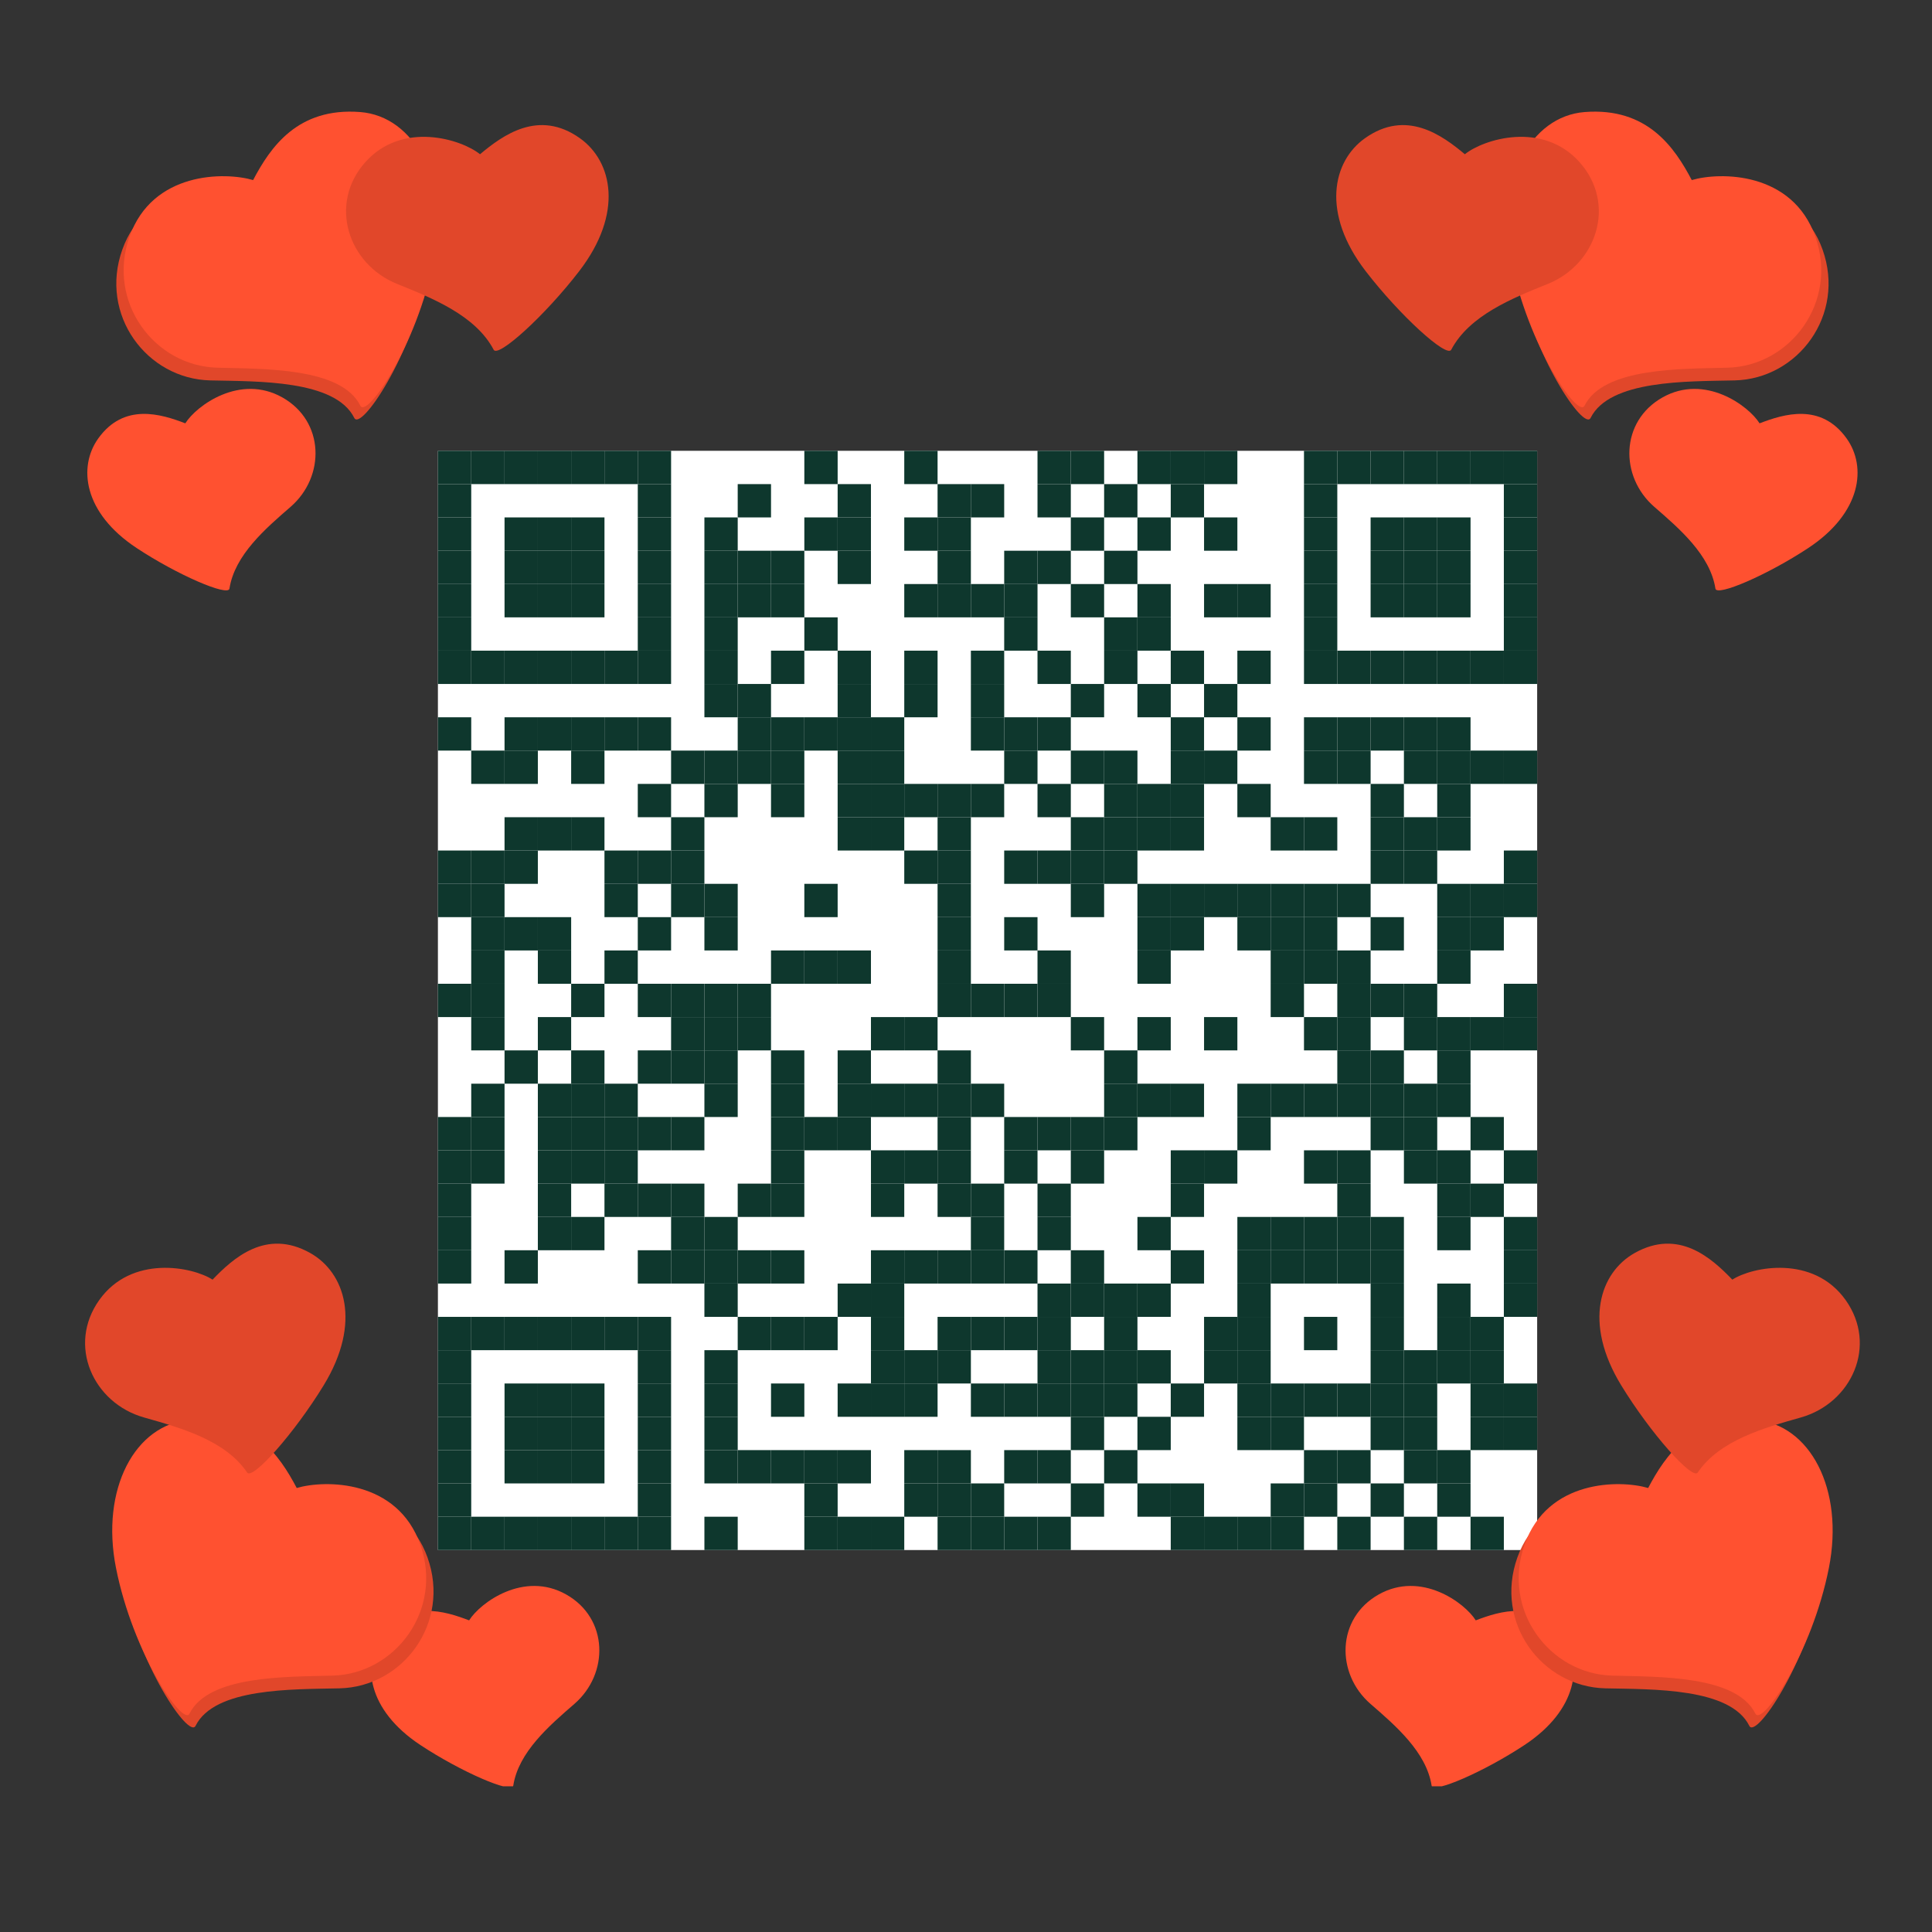 <svg fill="none" xmlns="http://www.w3.org/2000/svg" width="300" height="300" viewBox="0 0 300 300">
  <rect x="0" y="0" width="300" height="300" fill="#333333" stroke="none"/>
  <g transform="translate(13, 10)">
    <svg>
      <g transform="translate(55, 60)scale(0.6)">
        <rect x="0" y="0" width="284.483" height="284.483" fill="#ffffff"/>
        <rect x="0.0" y="0.0" width="8.621" height="8.621" fill="#0e372d"/>
        <rect x="8.621" y="0.0" width="8.621" height="8.621" fill="#0e372d"/>
        <rect x="17.241" y="0.0" width="8.621" height="8.621" fill="#0e372d"/>
        <rect x="25.862" y="0.0" width="8.621" height="8.621" fill="#0e372d"/>
        <rect x="34.483" y="0.0" width="8.621" height="8.621" fill="#0e372d"/>
        <rect x="43.103" y="0.0" width="8.621" height="8.621" fill="#0e372d"/>
        <rect x="51.724" y="0.0" width="8.621" height="8.621" fill="#0e372d"/>
        <rect x="94.828" y="0.0" width="8.621" height="8.621" fill="#0e372d"/>
        <rect x="120.69" y="0.0" width="8.621" height="8.621" fill="#0e372d"/>
        <rect x="155.172" y="0.0" width="8.621" height="8.621" fill="#0e372d"/>
        <rect x="163.793" y="0.0" width="8.621" height="8.621" fill="#0e372d"/>
        <rect x="181.034" y="0.0" width="8.621" height="8.621" fill="#0e372d"/>
        <rect x="189.655" y="0.0" width="8.621" height="8.621" fill="#0e372d"/>
        <rect x="198.276" y="0.0" width="8.621" height="8.621" fill="#0e372d"/>
        <rect x="224.138" y="0.0" width="8.621" height="8.621" fill="#0e372d"/>
        <rect x="232.759" y="0.0" width="8.621" height="8.621" fill="#0e372d"/>
        <rect x="241.379" y="0.0" width="8.621" height="8.621" fill="#0e372d"/>
        <rect x="250" y="0.0" width="8.621" height="8.621" fill="#0e372d"/>
        <rect x="258.621" y="0.0" width="8.621" height="8.621" fill="#0e372d"/>
        <rect x="267.241" y="0.0" width="8.621" height="8.621" fill="#0e372d"/>
        <rect x="275.862" y="0.0" width="8.621" height="8.621" fill="#0e372d"/>
        <rect x="0.0" y="8.621" width="8.621" height="8.621" fill="#0e372d"/>
        <rect x="51.724" y="8.621" width="8.621" height="8.621" fill="#0e372d"/>
        <rect x="77.586" y="8.621" width="8.621" height="8.621" fill="#0e372d"/>
        <rect x="103.448" y="8.621" width="8.621" height="8.621" fill="#0e372d"/>
        <rect x="129.31" y="8.621" width="8.621" height="8.621" fill="#0e372d"/>
        <rect x="137.931" y="8.621" width="8.621" height="8.621" fill="#0e372d"/>
        <rect x="155.172" y="8.621" width="8.621" height="8.621" fill="#0e372d"/>
        <rect x="172.414" y="8.621" width="8.621" height="8.621" fill="#0e372d"/>
        <rect x="189.655" y="8.621" width="8.621" height="8.621" fill="#0e372d"/>
        <rect x="224.138" y="8.621" width="8.621" height="8.621" fill="#0e372d"/>
        <rect x="275.862" y="8.621" width="8.621" height="8.621" fill="#0e372d"/>
        <rect x="0.0" y="17.241" width="8.621" height="8.621" fill="#0e372d"/>
        <rect x="17.241" y="17.241" width="8.621" height="8.621" fill="#0e372d"/>
        <rect x="25.862" y="17.241" width="8.621" height="8.621" fill="#0e372d"/>
        <rect x="34.483" y="17.241" width="8.621" height="8.621" fill="#0e372d"/>
        <rect x="51.724" y="17.241" width="8.621" height="8.621" fill="#0e372d"/>
        <rect x="68.966" y="17.241" width="8.621" height="8.621" fill="#0e372d"/>
        <rect x="94.828" y="17.241" width="8.621" height="8.621" fill="#0e372d"/>
        <rect x="103.448" y="17.241" width="8.621" height="8.621" fill="#0e372d"/>
        <rect x="120.69" y="17.241" width="8.621" height="8.621" fill="#0e372d"/>
        <rect x="129.31" y="17.241" width="8.621" height="8.621" fill="#0e372d"/>
        <rect x="163.793" y="17.241" width="8.621" height="8.621" fill="#0e372d"/>
        <rect x="181.034" y="17.241" width="8.621" height="8.621" fill="#0e372d"/>
        <rect x="198.276" y="17.241" width="8.621" height="8.621" fill="#0e372d"/>
        <rect x="224.138" y="17.241" width="8.621" height="8.621" fill="#0e372d"/>
        <rect x="241.379" y="17.241" width="8.621" height="8.621" fill="#0e372d"/>
        <rect x="250" y="17.241" width="8.621" height="8.621" fill="#0e372d"/>
        <rect x="258.621" y="17.241" width="8.621" height="8.621" fill="#0e372d"/>
        <rect x="275.862" y="17.241" width="8.621" height="8.621" fill="#0e372d"/>
        <rect x="0.0" y="25.862" width="8.621" height="8.621" fill="#0e372d"/>
        <rect x="17.241" y="25.862" width="8.621" height="8.621" fill="#0e372d"/>
        <rect x="25.862" y="25.862" width="8.621" height="8.621" fill="#0e372d"/>
        <rect x="34.483" y="25.862" width="8.621" height="8.621" fill="#0e372d"/>
        <rect x="51.724" y="25.862" width="8.621" height="8.621" fill="#0e372d"/>
        <rect x="68.966" y="25.862" width="8.621" height="8.621" fill="#0e372d"/>
        <rect x="77.586" y="25.862" width="8.621" height="8.621" fill="#0e372d"/>
        <rect x="86.207" y="25.862" width="8.621" height="8.621" fill="#0e372d"/>
        <rect x="103.448" y="25.862" width="8.621" height="8.621" fill="#0e372d"/>
        <rect x="129.31" y="25.862" width="8.621" height="8.621" fill="#0e372d"/>
        <rect x="146.552" y="25.862" width="8.621" height="8.621" fill="#0e372d"/>
        <rect x="155.172" y="25.862" width="8.621" height="8.621" fill="#0e372d"/>
        <rect x="172.414" y="25.862" width="8.621" height="8.621" fill="#0e372d"/>
        <rect x="224.138" y="25.862" width="8.621" height="8.621" fill="#0e372d"/>
        <rect x="241.379" y="25.862" width="8.621" height="8.621" fill="#0e372d"/>
        <rect x="250" y="25.862" width="8.621" height="8.621" fill="#0e372d"/>
        <rect x="258.621" y="25.862" width="8.621" height="8.621" fill="#0e372d"/>
        <rect x="275.862" y="25.862" width="8.621" height="8.621" fill="#0e372d"/>
        <rect x="0.0" y="34.483" width="8.621" height="8.621" fill="#0e372d"/>
        <rect x="17.241" y="34.483" width="8.621" height="8.621" fill="#0e372d"/>
        <rect x="25.862" y="34.483" width="8.621" height="8.621" fill="#0e372d"/>
        <rect x="34.483" y="34.483" width="8.621" height="8.621" fill="#0e372d"/>
        <rect x="51.724" y="34.483" width="8.621" height="8.621" fill="#0e372d"/>
        <rect x="68.966" y="34.483" width="8.621" height="8.621" fill="#0e372d"/>
        <rect x="77.586" y="34.483" width="8.621" height="8.621" fill="#0e372d"/>
        <rect x="86.207" y="34.483" width="8.621" height="8.621" fill="#0e372d"/>
        <rect x="120.69" y="34.483" width="8.621" height="8.621" fill="#0e372d"/>
        <rect x="129.31" y="34.483" width="8.621" height="8.621" fill="#0e372d"/>
        <rect x="137.931" y="34.483" width="8.621" height="8.621" fill="#0e372d"/>
        <rect x="146.552" y="34.483" width="8.621" height="8.621" fill="#0e372d"/>
        <rect x="163.793" y="34.483" width="8.621" height="8.621" fill="#0e372d"/>
        <rect x="181.034" y="34.483" width="8.621" height="8.621" fill="#0e372d"/>
        <rect x="198.276" y="34.483" width="8.621" height="8.621" fill="#0e372d"/>
        <rect x="206.897" y="34.483" width="8.621" height="8.621" fill="#0e372d"/>
        <rect x="224.138" y="34.483" width="8.621" height="8.621" fill="#0e372d"/>
        <rect x="241.379" y="34.483" width="8.621" height="8.621" fill="#0e372d"/>
        <rect x="250" y="34.483" width="8.621" height="8.621" fill="#0e372d"/>
        <rect x="258.621" y="34.483" width="8.621" height="8.621" fill="#0e372d"/>
        <rect x="275.862" y="34.483" width="8.621" height="8.621" fill="#0e372d"/>
        <rect x="0.0" y="43.103" width="8.621" height="8.621" fill="#0e372d"/>
        <rect x="51.724" y="43.103" width="8.621" height="8.621" fill="#0e372d"/>
        <rect x="68.966" y="43.103" width="8.621" height="8.621" fill="#0e372d"/>
        <rect x="94.828" y="43.103" width="8.621" height="8.621" fill="#0e372d"/>
        <rect x="146.552" y="43.103" width="8.621" height="8.621" fill="#0e372d"/>
        <rect x="172.414" y="43.103" width="8.621" height="8.621" fill="#0e372d"/>
        <rect x="181.034" y="43.103" width="8.621" height="8.621" fill="#0e372d"/>
        <rect x="224.138" y="43.103" width="8.621" height="8.621" fill="#0e372d"/>
        <rect x="275.862" y="43.103" width="8.621" height="8.621" fill="#0e372d"/>
        <rect x="0.0" y="51.724" width="8.621" height="8.621" fill="#0e372d"/>
        <rect x="8.621" y="51.724" width="8.621" height="8.621" fill="#0e372d"/>
        <rect x="17.241" y="51.724" width="8.621" height="8.621" fill="#0e372d"/>
        <rect x="25.862" y="51.724" width="8.621" height="8.621" fill="#0e372d"/>
        <rect x="34.483" y="51.724" width="8.621" height="8.621" fill="#0e372d"/>
        <rect x="43.103" y="51.724" width="8.621" height="8.621" fill="#0e372d"/>
        <rect x="51.724" y="51.724" width="8.621" height="8.621" fill="#0e372d"/>
        <rect x="68.966" y="51.724" width="8.621" height="8.621" fill="#0e372d"/>
        <rect x="86.207" y="51.724" width="8.621" height="8.621" fill="#0e372d"/>
        <rect x="103.448" y="51.724" width="8.621" height="8.621" fill="#0e372d"/>
        <rect x="120.69" y="51.724" width="8.621" height="8.621" fill="#0e372d"/>
        <rect x="137.931" y="51.724" width="8.621" height="8.621" fill="#0e372d"/>
        <rect x="155.172" y="51.724" width="8.621" height="8.621" fill="#0e372d"/>
        <rect x="172.414" y="51.724" width="8.621" height="8.621" fill="#0e372d"/>
        <rect x="189.655" y="51.724" width="8.621" height="8.621" fill="#0e372d"/>
        <rect x="206.897" y="51.724" width="8.621" height="8.621" fill="#0e372d"/>
        <rect x="224.138" y="51.724" width="8.621" height="8.621" fill="#0e372d"/>
        <rect x="232.759" y="51.724" width="8.621" height="8.621" fill="#0e372d"/>
        <rect x="241.379" y="51.724" width="8.621" height="8.621" fill="#0e372d"/>
        <rect x="250" y="51.724" width="8.621" height="8.621" fill="#0e372d"/>
        <rect x="258.621" y="51.724" width="8.621" height="8.621" fill="#0e372d"/>
        <rect x="267.241" y="51.724" width="8.621" height="8.621" fill="#0e372d"/>
        <rect x="275.862" y="51.724" width="8.621" height="8.621" fill="#0e372d"/>
        <rect x="68.966" y="60.345" width="8.621" height="8.621" fill="#0e372d"/>
        <rect x="77.586" y="60.345" width="8.621" height="8.621" fill="#0e372d"/>
        <rect x="103.448" y="60.345" width="8.621" height="8.621" fill="#0e372d"/>
        <rect x="120.69" y="60.345" width="8.621" height="8.621" fill="#0e372d"/>
        <rect x="137.931" y="60.345" width="8.621" height="8.621" fill="#0e372d"/>
        <rect x="163.793" y="60.345" width="8.621" height="8.621" fill="#0e372d"/>
        <rect x="181.034" y="60.345" width="8.621" height="8.621" fill="#0e372d"/>
        <rect x="198.276" y="60.345" width="8.621" height="8.621" fill="#0e372d"/>
        <rect x="0.0" y="68.966" width="8.621" height="8.621" fill="#0e372d"/>
        <rect x="17.241" y="68.966" width="8.621" height="8.621" fill="#0e372d"/>
        <rect x="25.862" y="68.966" width="8.621" height="8.621" fill="#0e372d"/>
        <rect x="34.483" y="68.966" width="8.621" height="8.621" fill="#0e372d"/>
        <rect x="43.103" y="68.966" width="8.621" height="8.621" fill="#0e372d"/>
        <rect x="51.724" y="68.966" width="8.621" height="8.621" fill="#0e372d"/>
        <rect x="77.586" y="68.966" width="8.621" height="8.621" fill="#0e372d"/>
        <rect x="86.207" y="68.966" width="8.621" height="8.621" fill="#0e372d"/>
        <rect x="94.828" y="68.966" width="8.621" height="8.621" fill="#0e372d"/>
        <rect x="103.448" y="68.966" width="8.621" height="8.621" fill="#0e372d"/>
        <rect x="112.069" y="68.966" width="8.621" height="8.621" fill="#0e372d"/>
        <rect x="137.931" y="68.966" width="8.621" height="8.621" fill="#0e372d"/>
        <rect x="146.552" y="68.966" width="8.621" height="8.621" fill="#0e372d"/>
        <rect x="155.172" y="68.966" width="8.621" height="8.621" fill="#0e372d"/>
        <rect x="189.655" y="68.966" width="8.621" height="8.621" fill="#0e372d"/>
        <rect x="206.897" y="68.966" width="8.621" height="8.621" fill="#0e372d"/>
        <rect x="224.138" y="68.966" width="8.621" height="8.621" fill="#0e372d"/>
        <rect x="232.759" y="68.966" width="8.621" height="8.621" fill="#0e372d"/>
        <rect x="241.379" y="68.966" width="8.621" height="8.621" fill="#0e372d"/>
        <rect x="250" y="68.966" width="8.621" height="8.621" fill="#0e372d"/>
        <rect x="258.621" y="68.966" width="8.621" height="8.621" fill="#0e372d"/>
        <rect x="8.621" y="77.586" width="8.621" height="8.621" fill="#0e372d"/>
        <rect x="17.241" y="77.586" width="8.621" height="8.621" fill="#0e372d"/>
        <rect x="34.483" y="77.586" width="8.621" height="8.621" fill="#0e372d"/>
        <rect x="60.345" y="77.586" width="8.621" height="8.621" fill="#0e372d"/>
        <rect x="68.966" y="77.586" width="8.621" height="8.621" fill="#0e372d"/>
        <rect x="77.586" y="77.586" width="8.621" height="8.621" fill="#0e372d"/>
        <rect x="86.207" y="77.586" width="8.621" height="8.621" fill="#0e372d"/>
        <rect x="103.448" y="77.586" width="8.621" height="8.621" fill="#0e372d"/>
        <rect x="112.069" y="77.586" width="8.621" height="8.621" fill="#0e372d"/>
        <rect x="146.552" y="77.586" width="8.621" height="8.621" fill="#0e372d"/>
        <rect x="163.793" y="77.586" width="8.621" height="8.621" fill="#0e372d"/>
        <rect x="172.414" y="77.586" width="8.621" height="8.621" fill="#0e372d"/>
        <rect x="189.655" y="77.586" width="8.621" height="8.621" fill="#0e372d"/>
        <rect x="198.276" y="77.586" width="8.621" height="8.621" fill="#0e372d"/>
        <rect x="224.138" y="77.586" width="8.621" height="8.621" fill="#0e372d"/>
        <rect x="232.759" y="77.586" width="8.621" height="8.621" fill="#0e372d"/>
        <rect x="250" y="77.586" width="8.621" height="8.621" fill="#0e372d"/>
        <rect x="258.621" y="77.586" width="8.621" height="8.621" fill="#0e372d"/>
        <rect x="267.241" y="77.586" width="8.621" height="8.621" fill="#0e372d"/>
        <rect x="275.862" y="77.586" width="8.621" height="8.621" fill="#0e372d"/>
        <rect x="51.724" y="86.207" width="8.621" height="8.621" fill="#0e372d"/>
        <rect x="68.966" y="86.207" width="8.621" height="8.621" fill="#0e372d"/>
        <rect x="86.207" y="86.207" width="8.621" height="8.621" fill="#0e372d"/>
        <rect x="103.448" y="86.207" width="8.621" height="8.621" fill="#0e372d"/>
        <rect x="112.069" y="86.207" width="8.621" height="8.621" fill="#0e372d"/>
        <rect x="120.69" y="86.207" width="8.621" height="8.621" fill="#0e372d"/>
        <rect x="129.31" y="86.207" width="8.621" height="8.621" fill="#0e372d"/>
        <rect x="137.931" y="86.207" width="8.621" height="8.621" fill="#0e372d"/>
        <rect x="155.172" y="86.207" width="8.621" height="8.621" fill="#0e372d"/>
        <rect x="172.414" y="86.207" width="8.621" height="8.621" fill="#0e372d"/>
        <rect x="181.034" y="86.207" width="8.621" height="8.621" fill="#0e372d"/>
        <rect x="189.655" y="86.207" width="8.621" height="8.621" fill="#0e372d"/>
        <rect x="206.897" y="86.207" width="8.621" height="8.621" fill="#0e372d"/>
        <rect x="241.379" y="86.207" width="8.621" height="8.621" fill="#0e372d"/>
        <rect x="258.621" y="86.207" width="8.621" height="8.621" fill="#0e372d"/>
        <rect x="17.241" y="94.828" width="8.621" height="8.621" fill="#0e372d"/>
        <rect x="25.862" y="94.828" width="8.621" height="8.621" fill="#0e372d"/>
        <rect x="34.483" y="94.828" width="8.621" height="8.621" fill="#0e372d"/>
        <rect x="60.345" y="94.828" width="8.621" height="8.621" fill="#0e372d"/>
        <rect x="103.448" y="94.828" width="8.621" height="8.621" fill="#0e372d"/>
        <rect x="112.069" y="94.828" width="8.621" height="8.621" fill="#0e372d"/>
        <rect x="129.31" y="94.828" width="8.621" height="8.621" fill="#0e372d"/>
        <rect x="163.793" y="94.828" width="8.621" height="8.621" fill="#0e372d"/>
        <rect x="172.414" y="94.828" width="8.621" height="8.621" fill="#0e372d"/>
        <rect x="181.034" y="94.828" width="8.621" height="8.621" fill="#0e372d"/>
        <rect x="189.655" y="94.828" width="8.621" height="8.621" fill="#0e372d"/>
        <rect x="215.517" y="94.828" width="8.621" height="8.621" fill="#0e372d"/>
        <rect x="224.138" y="94.828" width="8.621" height="8.621" fill="#0e372d"/>
        <rect x="241.379" y="94.828" width="8.621" height="8.621" fill="#0e372d"/>
        <rect x="250" y="94.828" width="8.621" height="8.621" fill="#0e372d"/>
        <rect x="258.621" y="94.828" width="8.621" height="8.621" fill="#0e372d"/>
        <rect x="0.0" y="103.448" width="8.621" height="8.621" fill="#0e372d"/>
        <rect x="8.621" y="103.448" width="8.621" height="8.621" fill="#0e372d"/>
        <rect x="17.241" y="103.448" width="8.621" height="8.621" fill="#0e372d"/>
        <rect x="43.103" y="103.448" width="8.621" height="8.621" fill="#0e372d"/>
        <rect x="51.724" y="103.448" width="8.621" height="8.621" fill="#0e372d"/>
        <rect x="60.345" y="103.448" width="8.621" height="8.621" fill="#0e372d"/>
        <rect x="120.69" y="103.448" width="8.621" height="8.621" fill="#0e372d"/>
        <rect x="129.31" y="103.448" width="8.621" height="8.621" fill="#0e372d"/>
        <rect x="146.552" y="103.448" width="8.621" height="8.621" fill="#0e372d"/>
        <rect x="155.172" y="103.448" width="8.621" height="8.621" fill="#0e372d"/>
        <rect x="163.793" y="103.448" width="8.621" height="8.621" fill="#0e372d"/>
        <rect x="172.414" y="103.448" width="8.621" height="8.621" fill="#0e372d"/>
        <rect x="241.379" y="103.448" width="8.621" height="8.621" fill="#0e372d"/>
        <rect x="250" y="103.448" width="8.621" height="8.621" fill="#0e372d"/>
        <rect x="275.862" y="103.448" width="8.621" height="8.621" fill="#0e372d"/>
        <rect x="0.0" y="112.069" width="8.621" height="8.621" fill="#0e372d"/>
        <rect x="8.621" y="112.069" width="8.621" height="8.621" fill="#0e372d"/>
        <rect x="43.103" y="112.069" width="8.621" height="8.621" fill="#0e372d"/>
        <rect x="60.345" y="112.069" width="8.621" height="8.621" fill="#0e372d"/>
        <rect x="68.966" y="112.069" width="8.621" height="8.621" fill="#0e372d"/>
        <rect x="94.828" y="112.069" width="8.621" height="8.621" fill="#0e372d"/>
        <rect x="129.31" y="112.069" width="8.621" height="8.621" fill="#0e372d"/>
        <rect x="163.793" y="112.069" width="8.621" height="8.621" fill="#0e372d"/>
        <rect x="181.034" y="112.069" width="8.621" height="8.621" fill="#0e372d"/>
        <rect x="189.655" y="112.069" width="8.621" height="8.621" fill="#0e372d"/>
        <rect x="198.276" y="112.069" width="8.621" height="8.621" fill="#0e372d"/>
        <rect x="206.897" y="112.069" width="8.621" height="8.621" fill="#0e372d"/>
        <rect x="215.517" y="112.069" width="8.621" height="8.621" fill="#0e372d"/>
        <rect x="224.138" y="112.069" width="8.621" height="8.621" fill="#0e372d"/>
        <rect x="232.759" y="112.069" width="8.621" height="8.621" fill="#0e372d"/>
        <rect x="258.621" y="112.069" width="8.621" height="8.621" fill="#0e372d"/>
        <rect x="267.241" y="112.069" width="8.621" height="8.621" fill="#0e372d"/>
        <rect x="275.862" y="112.069" width="8.621" height="8.621" fill="#0e372d"/>
        <rect x="8.621" y="120.69" width="8.621" height="8.621" fill="#0e372d"/>
        <rect x="17.241" y="120.69" width="8.621" height="8.621" fill="#0e372d"/>
        <rect x="25.862" y="120.69" width="8.621" height="8.621" fill="#0e372d"/>
        <rect x="51.724" y="120.69" width="8.621" height="8.621" fill="#0e372d"/>
        <rect x="68.966" y="120.69" width="8.621" height="8.621" fill="#0e372d"/>
        <rect x="129.31" y="120.69" width="8.621" height="8.621" fill="#0e372d"/>
        <rect x="146.552" y="120.69" width="8.621" height="8.621" fill="#0e372d"/>
        <rect x="181.034" y="120.69" width="8.621" height="8.621" fill="#0e372d"/>
        <rect x="189.655" y="120.69" width="8.621" height="8.621" fill="#0e372d"/>
        <rect x="206.897" y="120.69" width="8.621" height="8.621" fill="#0e372d"/>
        <rect x="215.517" y="120.69" width="8.621" height="8.621" fill="#0e372d"/>
        <rect x="224.138" y="120.69" width="8.621" height="8.621" fill="#0e372d"/>
        <rect x="241.379" y="120.69" width="8.621" height="8.621" fill="#0e372d"/>
        <rect x="258.621" y="120.69" width="8.621" height="8.621" fill="#0e372d"/>
        <rect x="267.241" y="120.69" width="8.621" height="8.621" fill="#0e372d"/>
        <rect x="8.621" y="129.31" width="8.621" height="8.621" fill="#0e372d"/>
        <rect x="25.862" y="129.31" width="8.621" height="8.621" fill="#0e372d"/>
        <rect x="43.103" y="129.31" width="8.621" height="8.621" fill="#0e372d"/>
        <rect x="86.207" y="129.31" width="8.621" height="8.621" fill="#0e372d"/>
        <rect x="94.828" y="129.31" width="8.621" height="8.621" fill="#0e372d"/>
        <rect x="103.448" y="129.31" width="8.621" height="8.621" fill="#0e372d"/>
        <rect x="129.31" y="129.31" width="8.621" height="8.621" fill="#0e372d"/>
        <rect x="155.172" y="129.31" width="8.621" height="8.621" fill="#0e372d"/>
        <rect x="181.034" y="129.31" width="8.621" height="8.621" fill="#0e372d"/>
        <rect x="215.517" y="129.31" width="8.621" height="8.621" fill="#0e372d"/>
        <rect x="224.138" y="129.31" width="8.621" height="8.621" fill="#0e372d"/>
        <rect x="232.759" y="129.31" width="8.621" height="8.621" fill="#0e372d"/>
        <rect x="258.621" y="129.31" width="8.621" height="8.621" fill="#0e372d"/>
        <rect x="0.0" y="137.931" width="8.621" height="8.621" fill="#0e372d"/>
        <rect x="8.621" y="137.931" width="8.621" height="8.621" fill="#0e372d"/>
        <rect x="34.483" y="137.931" width="8.621" height="8.621" fill="#0e372d"/>
        <rect x="51.724" y="137.931" width="8.621" height="8.621" fill="#0e372d"/>
        <rect x="60.345" y="137.931" width="8.621" height="8.621" fill="#0e372d"/>
        <rect x="68.966" y="137.931" width="8.621" height="8.621" fill="#0e372d"/>
        <rect x="77.586" y="137.931" width="8.621" height="8.621" fill="#0e372d"/>
        <rect x="129.31" y="137.931" width="8.621" height="8.621" fill="#0e372d"/>
        <rect x="137.931" y="137.931" width="8.621" height="8.621" fill="#0e372d"/>
        <rect x="146.552" y="137.931" width="8.621" height="8.621" fill="#0e372d"/>
        <rect x="155.172" y="137.931" width="8.621" height="8.621" fill="#0e372d"/>
        <rect x="215.517" y="137.931" width="8.621" height="8.621" fill="#0e372d"/>
        <rect x="232.759" y="137.931" width="8.621" height="8.621" fill="#0e372d"/>
        <rect x="241.379" y="137.931" width="8.621" height="8.621" fill="#0e372d"/>
        <rect x="250" y="137.931" width="8.621" height="8.621" fill="#0e372d"/>
        <rect x="275.862" y="137.931" width="8.621" height="8.621" fill="#0e372d"/>
        <rect x="8.621" y="146.552" width="8.621" height="8.621" fill="#0e372d"/>
        <rect x="25.862" y="146.552" width="8.621" height="8.621" fill="#0e372d"/>
        <rect x="60.345" y="146.552" width="8.621" height="8.621" fill="#0e372d"/>
        <rect x="68.966" y="146.552" width="8.621" height="8.621" fill="#0e372d"/>
        <rect x="77.586" y="146.552" width="8.621" height="8.621" fill="#0e372d"/>
        <rect x="112.069" y="146.552" width="8.621" height="8.621" fill="#0e372d"/>
        <rect x="120.69" y="146.552" width="8.621" height="8.621" fill="#0e372d"/>
        <rect x="163.793" y="146.552" width="8.621" height="8.621" fill="#0e372d"/>
        <rect x="181.034" y="146.552" width="8.621" height="8.621" fill="#0e372d"/>
        <rect x="198.276" y="146.552" width="8.621" height="8.621" fill="#0e372d"/>
        <rect x="224.138" y="146.552" width="8.621" height="8.621" fill="#0e372d"/>
        <rect x="232.759" y="146.552" width="8.621" height="8.621" fill="#0e372d"/>
        <rect x="250" y="146.552" width="8.621" height="8.621" fill="#0e372d"/>
        <rect x="258.621" y="146.552" width="8.621" height="8.621" fill="#0e372d"/>
        <rect x="267.241" y="146.552" width="8.621" height="8.621" fill="#0e372d"/>
        <rect x="275.862" y="146.552" width="8.621" height="8.621" fill="#0e372d"/>
        <rect x="17.241" y="155.172" width="8.621" height="8.621" fill="#0e372d"/>
        <rect x="34.483" y="155.172" width="8.621" height="8.621" fill="#0e372d"/>
        <rect x="51.724" y="155.172" width="8.621" height="8.621" fill="#0e372d"/>
        <rect x="60.345" y="155.172" width="8.621" height="8.621" fill="#0e372d"/>
        <rect x="68.966" y="155.172" width="8.621" height="8.621" fill="#0e372d"/>
        <rect x="86.207" y="155.172" width="8.621" height="8.621" fill="#0e372d"/>
        <rect x="103.448" y="155.172" width="8.621" height="8.621" fill="#0e372d"/>
        <rect x="129.31" y="155.172" width="8.621" height="8.621" fill="#0e372d"/>
        <rect x="172.414" y="155.172" width="8.621" height="8.621" fill="#0e372d"/>
        <rect x="232.759" y="155.172" width="8.621" height="8.621" fill="#0e372d"/>
        <rect x="241.379" y="155.172" width="8.621" height="8.621" fill="#0e372d"/>
        <rect x="258.621" y="155.172" width="8.621" height="8.621" fill="#0e372d"/>
        <rect x="8.621" y="163.793" width="8.621" height="8.621" fill="#0e372d"/>
        <rect x="25.862" y="163.793" width="8.621" height="8.621" fill="#0e372d"/>
        <rect x="34.483" y="163.793" width="8.621" height="8.621" fill="#0e372d"/>
        <rect x="43.103" y="163.793" width="8.621" height="8.621" fill="#0e372d"/>
        <rect x="68.966" y="163.793" width="8.621" height="8.621" fill="#0e372d"/>
        <rect x="86.207" y="163.793" width="8.621" height="8.621" fill="#0e372d"/>
        <rect x="103.448" y="163.793" width="8.621" height="8.621" fill="#0e372d"/>
        <rect x="112.069" y="163.793" width="8.621" height="8.621" fill="#0e372d"/>
        <rect x="120.69" y="163.793" width="8.621" height="8.621" fill="#0e372d"/>
        <rect x="129.31" y="163.793" width="8.621" height="8.621" fill="#0e372d"/>
        <rect x="137.931" y="163.793" width="8.621" height="8.621" fill="#0e372d"/>
        <rect x="172.414" y="163.793" width="8.621" height="8.621" fill="#0e372d"/>
        <rect x="181.034" y="163.793" width="8.621" height="8.621" fill="#0e372d"/>
        <rect x="189.655" y="163.793" width="8.621" height="8.621" fill="#0e372d"/>
        <rect x="206.897" y="163.793" width="8.621" height="8.621" fill="#0e372d"/>
        <rect x="215.517" y="163.793" width="8.621" height="8.621" fill="#0e372d"/>
        <rect x="224.138" y="163.793" width="8.621" height="8.621" fill="#0e372d"/>
        <rect x="232.759" y="163.793" width="8.621" height="8.621" fill="#0e372d"/>
        <rect x="241.379" y="163.793" width="8.621" height="8.621" fill="#0e372d"/>
        <rect x="250" y="163.793" width="8.621" height="8.621" fill="#0e372d"/>
        <rect x="258.621" y="163.793" width="8.621" height="8.621" fill="#0e372d"/>
        <rect x="0.0" y="172.414" width="8.621" height="8.621" fill="#0e372d"/>
        <rect x="8.621" y="172.414" width="8.621" height="8.621" fill="#0e372d"/>
        <rect x="25.862" y="172.414" width="8.621" height="8.621" fill="#0e372d"/>
        <rect x="34.483" y="172.414" width="8.621" height="8.621" fill="#0e372d"/>
        <rect x="43.103" y="172.414" width="8.621" height="8.621" fill="#0e372d"/>
        <rect x="51.724" y="172.414" width="8.621" height="8.621" fill="#0e372d"/>
        <rect x="60.345" y="172.414" width="8.621" height="8.621" fill="#0e372d"/>
        <rect x="86.207" y="172.414" width="8.621" height="8.621" fill="#0e372d"/>
        <rect x="94.828" y="172.414" width="8.621" height="8.621" fill="#0e372d"/>
        <rect x="103.448" y="172.414" width="8.621" height="8.621" fill="#0e372d"/>
        <rect x="129.31" y="172.414" width="8.621" height="8.621" fill="#0e372d"/>
        <rect x="146.552" y="172.414" width="8.621" height="8.621" fill="#0e372d"/>
        <rect x="155.172" y="172.414" width="8.621" height="8.621" fill="#0e372d"/>
        <rect x="163.793" y="172.414" width="8.621" height="8.621" fill="#0e372d"/>
        <rect x="172.414" y="172.414" width="8.621" height="8.621" fill="#0e372d"/>
        <rect x="206.897" y="172.414" width="8.621" height="8.621" fill="#0e372d"/>
        <rect x="241.379" y="172.414" width="8.621" height="8.621" fill="#0e372d"/>
        <rect x="250" y="172.414" width="8.621" height="8.621" fill="#0e372d"/>
        <rect x="267.241" y="172.414" width="8.621" height="8.621" fill="#0e372d"/>
        <rect x="0.0" y="181.034" width="8.621" height="8.621" fill="#0e372d"/>
        <rect x="8.621" y="181.034" width="8.621" height="8.621" fill="#0e372d"/>
        <rect x="25.862" y="181.034" width="8.621" height="8.621" fill="#0e372d"/>
        <rect x="34.483" y="181.034" width="8.621" height="8.621" fill="#0e372d"/>
        <rect x="43.103" y="181.034" width="8.621" height="8.621" fill="#0e372d"/>
        <rect x="86.207" y="181.034" width="8.621" height="8.621" fill="#0e372d"/>
        <rect x="112.069" y="181.034" width="8.621" height="8.621" fill="#0e372d"/>
        <rect x="120.69" y="181.034" width="8.621" height="8.621" fill="#0e372d"/>
        <rect x="129.31" y="181.034" width="8.621" height="8.621" fill="#0e372d"/>
        <rect x="146.552" y="181.034" width="8.621" height="8.621" fill="#0e372d"/>
        <rect x="163.793" y="181.034" width="8.621" height="8.621" fill="#0e372d"/>
        <rect x="189.655" y="181.034" width="8.621" height="8.621" fill="#0e372d"/>
        <rect x="198.276" y="181.034" width="8.621" height="8.621" fill="#0e372d"/>
        <rect x="224.138" y="181.034" width="8.621" height="8.621" fill="#0e372d"/>
        <rect x="232.759" y="181.034" width="8.621" height="8.621" fill="#0e372d"/>
        <rect x="250" y="181.034" width="8.621" height="8.621" fill="#0e372d"/>
        <rect x="258.621" y="181.034" width="8.621" height="8.621" fill="#0e372d"/>
        <rect x="275.862" y="181.034" width="8.621" height="8.621" fill="#0e372d"/>
        <rect x="0.0" y="189.655" width="8.621" height="8.621" fill="#0e372d"/>
        <rect x="25.862" y="189.655" width="8.621" height="8.621" fill="#0e372d"/>
        <rect x="43.103" y="189.655" width="8.621" height="8.621" fill="#0e372d"/>
        <rect x="51.724" y="189.655" width="8.621" height="8.621" fill="#0e372d"/>
        <rect x="60.345" y="189.655" width="8.621" height="8.621" fill="#0e372d"/>
        <rect x="77.586" y="189.655" width="8.621" height="8.621" fill="#0e372d"/>
        <rect x="86.207" y="189.655" width="8.621" height="8.621" fill="#0e372d"/>
        <rect x="112.069" y="189.655" width="8.621" height="8.621" fill="#0e372d"/>
        <rect x="129.31" y="189.655" width="8.621" height="8.621" fill="#0e372d"/>
        <rect x="137.931" y="189.655" width="8.621" height="8.621" fill="#0e372d"/>
        <rect x="155.172" y="189.655" width="8.621" height="8.621" fill="#0e372d"/>
        <rect x="189.655" y="189.655" width="8.621" height="8.621" fill="#0e372d"/>
        <rect x="232.759" y="189.655" width="8.621" height="8.621" fill="#0e372d"/>
        <rect x="258.621" y="189.655" width="8.621" height="8.621" fill="#0e372d"/>
        <rect x="267.241" y="189.655" width="8.621" height="8.621" fill="#0e372d"/>
        <rect x="0.0" y="198.276" width="8.621" height="8.621" fill="#0e372d"/>
        <rect x="25.862" y="198.276" width="8.621" height="8.621" fill="#0e372d"/>
        <rect x="34.483" y="198.276" width="8.621" height="8.621" fill="#0e372d"/>
        <rect x="60.345" y="198.276" width="8.621" height="8.621" fill="#0e372d"/>
        <rect x="68.966" y="198.276" width="8.621" height="8.621" fill="#0e372d"/>
        <rect x="137.931" y="198.276" width="8.621" height="8.621" fill="#0e372d"/>
        <rect x="155.172" y="198.276" width="8.621" height="8.621" fill="#0e372d"/>
        <rect x="181.034" y="198.276" width="8.621" height="8.621" fill="#0e372d"/>
        <rect x="206.897" y="198.276" width="8.621" height="8.621" fill="#0e372d"/>
        <rect x="215.517" y="198.276" width="8.621" height="8.621" fill="#0e372d"/>
        <rect x="224.138" y="198.276" width="8.621" height="8.621" fill="#0e372d"/>
        <rect x="232.759" y="198.276" width="8.621" height="8.621" fill="#0e372d"/>
        <rect x="241.379" y="198.276" width="8.621" height="8.621" fill="#0e372d"/>
        <rect x="258.621" y="198.276" width="8.621" height="8.621" fill="#0e372d"/>
        <rect x="275.862" y="198.276" width="8.621" height="8.621" fill="#0e372d"/>
        <rect x="0.0" y="206.897" width="8.621" height="8.621" fill="#0e372d"/>
        <rect x="17.241" y="206.897" width="8.621" height="8.621" fill="#0e372d"/>
        <rect x="51.724" y="206.897" width="8.621" height="8.621" fill="#0e372d"/>
        <rect x="60.345" y="206.897" width="8.621" height="8.621" fill="#0e372d"/>
        <rect x="68.966" y="206.897" width="8.621" height="8.621" fill="#0e372d"/>
        <rect x="77.586" y="206.897" width="8.621" height="8.621" fill="#0e372d"/>
        <rect x="86.207" y="206.897" width="8.621" height="8.621" fill="#0e372d"/>
        <rect x="112.069" y="206.897" width="8.621" height="8.621" fill="#0e372d"/>
        <rect x="120.69" y="206.897" width="8.621" height="8.621" fill="#0e372d"/>
        <rect x="129.31" y="206.897" width="8.621" height="8.621" fill="#0e372d"/>
        <rect x="137.931" y="206.897" width="8.621" height="8.621" fill="#0e372d"/>
        <rect x="146.552" y="206.897" width="8.621" height="8.621" fill="#0e372d"/>
        <rect x="163.793" y="206.897" width="8.621" height="8.621" fill="#0e372d"/>
        <rect x="189.655" y="206.897" width="8.621" height="8.621" fill="#0e372d"/>
        <rect x="206.897" y="206.897" width="8.621" height="8.621" fill="#0e372d"/>
        <rect x="215.517" y="206.897" width="8.621" height="8.621" fill="#0e372d"/>
        <rect x="224.138" y="206.897" width="8.621" height="8.621" fill="#0e372d"/>
        <rect x="232.759" y="206.897" width="8.621" height="8.621" fill="#0e372d"/>
        <rect x="241.379" y="206.897" width="8.621" height="8.621" fill="#0e372d"/>
        <rect x="275.862" y="206.897" width="8.621" height="8.621" fill="#0e372d"/>
        <rect x="68.966" y="215.517" width="8.621" height="8.621" fill="#0e372d"/>
        <rect x="103.448" y="215.517" width="8.621" height="8.621" fill="#0e372d"/>
        <rect x="112.069" y="215.517" width="8.621" height="8.621" fill="#0e372d"/>
        <rect x="155.172" y="215.517" width="8.621" height="8.621" fill="#0e372d"/>
        <rect x="163.793" y="215.517" width="8.621" height="8.621" fill="#0e372d"/>
        <rect x="172.414" y="215.517" width="8.621" height="8.621" fill="#0e372d"/>
        <rect x="181.034" y="215.517" width="8.621" height="8.621" fill="#0e372d"/>
        <rect x="206.897" y="215.517" width="8.621" height="8.621" fill="#0e372d"/>
        <rect x="241.379" y="215.517" width="8.621" height="8.621" fill="#0e372d"/>
        <rect x="258.621" y="215.517" width="8.621" height="8.621" fill="#0e372d"/>
        <rect x="275.862" y="215.517" width="8.621" height="8.621" fill="#0e372d"/>
        <rect x="0.0" y="224.138" width="8.621" height="8.621" fill="#0e372d"/>
        <rect x="8.621" y="224.138" width="8.621" height="8.621" fill="#0e372d"/>
        <rect x="17.241" y="224.138" width="8.621" height="8.621" fill="#0e372d"/>
        <rect x="25.862" y="224.138" width="8.621" height="8.621" fill="#0e372d"/>
        <rect x="34.483" y="224.138" width="8.621" height="8.621" fill="#0e372d"/>
        <rect x="43.103" y="224.138" width="8.621" height="8.621" fill="#0e372d"/>
        <rect x="51.724" y="224.138" width="8.621" height="8.621" fill="#0e372d"/>
        <rect x="77.586" y="224.138" width="8.621" height="8.621" fill="#0e372d"/>
        <rect x="86.207" y="224.138" width="8.621" height="8.621" fill="#0e372d"/>
        <rect x="94.828" y="224.138" width="8.621" height="8.621" fill="#0e372d"/>
        <rect x="112.069" y="224.138" width="8.621" height="8.621" fill="#0e372d"/>
        <rect x="129.31" y="224.138" width="8.621" height="8.621" fill="#0e372d"/>
        <rect x="137.931" y="224.138" width="8.621" height="8.621" fill="#0e372d"/>
        <rect x="146.552" y="224.138" width="8.621" height="8.621" fill="#0e372d"/>
        <rect x="155.172" y="224.138" width="8.621" height="8.621" fill="#0e372d"/>
        <rect x="172.414" y="224.138" width="8.621" height="8.621" fill="#0e372d"/>
        <rect x="198.276" y="224.138" width="8.621" height="8.621" fill="#0e372d"/>
        <rect x="206.897" y="224.138" width="8.621" height="8.621" fill="#0e372d"/>
        <rect x="224.138" y="224.138" width="8.621" height="8.621" fill="#0e372d"/>
        <rect x="241.379" y="224.138" width="8.621" height="8.621" fill="#0e372d"/>
        <rect x="258.621" y="224.138" width="8.621" height="8.621" fill="#0e372d"/>
        <rect x="267.241" y="224.138" width="8.621" height="8.621" fill="#0e372d"/>
        <rect x="0.0" y="232.759" width="8.621" height="8.621" fill="#0e372d"/>
        <rect x="51.724" y="232.759" width="8.621" height="8.621" fill="#0e372d"/>
        <rect x="68.966" y="232.759" width="8.621" height="8.621" fill="#0e372d"/>
        <rect x="112.069" y="232.759" width="8.621" height="8.621" fill="#0e372d"/>
        <rect x="120.69" y="232.759" width="8.621" height="8.621" fill="#0e372d"/>
        <rect x="129.31" y="232.759" width="8.621" height="8.621" fill="#0e372d"/>
        <rect x="155.172" y="232.759" width="8.621" height="8.621" fill="#0e372d"/>
        <rect x="163.793" y="232.759" width="8.621" height="8.621" fill="#0e372d"/>
        <rect x="172.414" y="232.759" width="8.621" height="8.621" fill="#0e372d"/>
        <rect x="181.034" y="232.759" width="8.621" height="8.621" fill="#0e372d"/>
        <rect x="198.276" y="232.759" width="8.621" height="8.621" fill="#0e372d"/>
        <rect x="206.897" y="232.759" width="8.621" height="8.621" fill="#0e372d"/>
        <rect x="241.379" y="232.759" width="8.621" height="8.621" fill="#0e372d"/>
        <rect x="250" y="232.759" width="8.621" height="8.621" fill="#0e372d"/>
        <rect x="258.621" y="232.759" width="8.621" height="8.621" fill="#0e372d"/>
        <rect x="267.241" y="232.759" width="8.621" height="8.621" fill="#0e372d"/>
        <rect x="0.0" y="241.379" width="8.621" height="8.621" fill="#0e372d"/>
        <rect x="17.241" y="241.379" width="8.621" height="8.621" fill="#0e372d"/>
        <rect x="25.862" y="241.379" width="8.621" height="8.621" fill="#0e372d"/>
        <rect x="34.483" y="241.379" width="8.621" height="8.621" fill="#0e372d"/>
        <rect x="51.724" y="241.379" width="8.621" height="8.621" fill="#0e372d"/>
        <rect x="68.966" y="241.379" width="8.621" height="8.621" fill="#0e372d"/>
        <rect x="86.207" y="241.379" width="8.621" height="8.621" fill="#0e372d"/>
        <rect x="103.448" y="241.379" width="8.621" height="8.621" fill="#0e372d"/>
        <rect x="112.069" y="241.379" width="8.621" height="8.621" fill="#0e372d"/>
        <rect x="120.69" y="241.379" width="8.621" height="8.621" fill="#0e372d"/>
        <rect x="137.931" y="241.379" width="8.621" height="8.621" fill="#0e372d"/>
        <rect x="146.552" y="241.379" width="8.621" height="8.621" fill="#0e372d"/>
        <rect x="155.172" y="241.379" width="8.621" height="8.621" fill="#0e372d"/>
        <rect x="163.793" y="241.379" width="8.621" height="8.621" fill="#0e372d"/>
        <rect x="172.414" y="241.379" width="8.621" height="8.621" fill="#0e372d"/>
        <rect x="189.655" y="241.379" width="8.621" height="8.621" fill="#0e372d"/>
        <rect x="206.897" y="241.379" width="8.621" height="8.621" fill="#0e372d"/>
        <rect x="215.517" y="241.379" width="8.621" height="8.621" fill="#0e372d"/>
        <rect x="224.138" y="241.379" width="8.621" height="8.621" fill="#0e372d"/>
        <rect x="232.759" y="241.379" width="8.621" height="8.621" fill="#0e372d"/>
        <rect x="241.379" y="241.379" width="8.621" height="8.621" fill="#0e372d"/>
        <rect x="250" y="241.379" width="8.621" height="8.621" fill="#0e372d"/>
        <rect x="267.241" y="241.379" width="8.621" height="8.621" fill="#0e372d"/>
        <rect x="275.862" y="241.379" width="8.621" height="8.621" fill="#0e372d"/>
        <rect x="0.0" y="250" width="8.621" height="8.621" fill="#0e372d"/>
        <rect x="17.241" y="250" width="8.621" height="8.621" fill="#0e372d"/>
        <rect x="25.862" y="250" width="8.621" height="8.621" fill="#0e372d"/>
        <rect x="34.483" y="250" width="8.621" height="8.621" fill="#0e372d"/>
        <rect x="51.724" y="250" width="8.621" height="8.621" fill="#0e372d"/>
        <rect x="68.966" y="250" width="8.621" height="8.621" fill="#0e372d"/>
        <rect x="163.793" y="250" width="8.621" height="8.621" fill="#0e372d"/>
        <rect x="181.034" y="250" width="8.621" height="8.621" fill="#0e372d"/>
        <rect x="206.897" y="250" width="8.621" height="8.621" fill="#0e372d"/>
        <rect x="215.517" y="250" width="8.621" height="8.621" fill="#0e372d"/>
        <rect x="241.379" y="250" width="8.621" height="8.621" fill="#0e372d"/>
        <rect x="250" y="250" width="8.621" height="8.621" fill="#0e372d"/>
        <rect x="267.241" y="250" width="8.621" height="8.621" fill="#0e372d"/>
        <rect x="275.862" y="250" width="8.621" height="8.621" fill="#0e372d"/>
        <rect x="0.0" y="258.621" width="8.621" height="8.621" fill="#0e372d"/>
        <rect x="17.241" y="258.621" width="8.621" height="8.621" fill="#0e372d"/>
        <rect x="25.862" y="258.621" width="8.621" height="8.621" fill="#0e372d"/>
        <rect x="34.483" y="258.621" width="8.621" height="8.621" fill="#0e372d"/>
        <rect x="51.724" y="258.621" width="8.621" height="8.621" fill="#0e372d"/>
        <rect x="68.966" y="258.621" width="8.621" height="8.621" fill="#0e372d"/>
        <rect x="77.586" y="258.621" width="8.621" height="8.621" fill="#0e372d"/>
        <rect x="86.207" y="258.621" width="8.621" height="8.621" fill="#0e372d"/>
        <rect x="94.828" y="258.621" width="8.621" height="8.621" fill="#0e372d"/>
        <rect x="103.448" y="258.621" width="8.621" height="8.621" fill="#0e372d"/>
        <rect x="120.69" y="258.621" width="8.621" height="8.621" fill="#0e372d"/>
        <rect x="129.31" y="258.621" width="8.621" height="8.621" fill="#0e372d"/>
        <rect x="146.552" y="258.621" width="8.621" height="8.621" fill="#0e372d"/>
        <rect x="155.172" y="258.621" width="8.621" height="8.621" fill="#0e372d"/>
        <rect x="172.414" y="258.621" width="8.621" height="8.621" fill="#0e372d"/>
        <rect x="224.138" y="258.621" width="8.621" height="8.621" fill="#0e372d"/>
        <rect x="232.759" y="258.621" width="8.621" height="8.621" fill="#0e372d"/>
        <rect x="250" y="258.621" width="8.621" height="8.621" fill="#0e372d"/>
        <rect x="258.621" y="258.621" width="8.621" height="8.621" fill="#0e372d"/>
        <rect x="0.0" y="267.241" width="8.621" height="8.621" fill="#0e372d"/>
        <rect x="51.724" y="267.241" width="8.621" height="8.621" fill="#0e372d"/>
        <rect x="94.828" y="267.241" width="8.621" height="8.621" fill="#0e372d"/>
        <rect x="120.69" y="267.241" width="8.621" height="8.621" fill="#0e372d"/>
        <rect x="129.31" y="267.241" width="8.621" height="8.621" fill="#0e372d"/>
        <rect x="137.931" y="267.241" width="8.621" height="8.621" fill="#0e372d"/>
        <rect x="163.793" y="267.241" width="8.621" height="8.621" fill="#0e372d"/>
        <rect x="181.034" y="267.241" width="8.621" height="8.621" fill="#0e372d"/>
        <rect x="189.655" y="267.241" width="8.621" height="8.621" fill="#0e372d"/>
        <rect x="215.517" y="267.241" width="8.621" height="8.621" fill="#0e372d"/>
        <rect x="224.138" y="267.241" width="8.621" height="8.621" fill="#0e372d"/>
        <rect x="241.379" y="267.241" width="8.621" height="8.621" fill="#0e372d"/>
        <rect x="258.621" y="267.241" width="8.621" height="8.621" fill="#0e372d"/>
        <rect x="0.0" y="275.862" width="8.621" height="8.621" fill="#0e372d"/>
        <rect x="8.621" y="275.862" width="8.621" height="8.621" fill="#0e372d"/>
        <rect x="17.241" y="275.862" width="8.621" height="8.621" fill="#0e372d"/>
        <rect x="25.862" y="275.862" width="8.621" height="8.621" fill="#0e372d"/>
        <rect x="34.483" y="275.862" width="8.621" height="8.621" fill="#0e372d"/>
        <rect x="43.103" y="275.862" width="8.621" height="8.621" fill="#0e372d"/>
        <rect x="51.724" y="275.862" width="8.621" height="8.621" fill="#0e372d"/>
        <rect x="68.966" y="275.862" width="8.621" height="8.621" fill="#0e372d"/>
        <rect x="94.828" y="275.862" width="8.621" height="8.621" fill="#0e372d"/>
        <rect x="103.448" y="275.862" width="8.621" height="8.621" fill="#0e372d"/>
        <rect x="112.069" y="275.862" width="8.621" height="8.621" fill="#0e372d"/>
        <rect x="129.31" y="275.862" width="8.621" height="8.621" fill="#0e372d"/>
        <rect x="137.931" y="275.862" width="8.621" height="8.621" fill="#0e372d"/>
        <rect x="146.552" y="275.862" width="8.621" height="8.621" fill="#0e372d"/>
        <rect x="155.172" y="275.862" width="8.621" height="8.621" fill="#0e372d"/>
        <rect x="189.655" y="275.862" width="8.621" height="8.621" fill="#0e372d"/>
        <rect x="198.276" y="275.862" width="8.621" height="8.621" fill="#0e372d"/>
        <rect x="206.897" y="275.862" width="8.621" height="8.621" fill="#0e372d"/>
        <rect x="215.517" y="275.862" width="8.621" height="8.621" fill="#0e372d"/>
        <rect x="232.759" y="275.862" width="8.621" height="8.621" fill="#0e372d"/>
        <rect x="250" y="275.862" width="8.621" height="8.621" fill="#0e372d"/>
        <rect x="267.241" y="275.862" width="8.621" height="8.621" fill="#0e372d"/>
      </g>
    </svg>
    <g clip-path="url(#clip0_2087_157442)">
      <path d="M30.841 51.71C24.254 48.002 17.485 52.999 15.774 55.734C12.015 54.293 6.25 52.499 2.255 58.085C-0.885 62.475 -0.078 69.615 8.21 75.093C14.544 79.28 22.432 82.67 22.629 81.401C23.438 76.185 28.236 72.073 32.116 68.708C37.531 64.012 37.427 55.418 30.841 51.71Z" fill="#FF5130"/>
      <path d="M5.997 28.746C9.633 18.584 20.944 18.579 25.37 19.861C28.081 14.778 32.364 8.489 42.177 9.217C50.665 9.846 56.103 19.874 53.599 32.2C50.892 45.518 43.029 56.941 42.014 54.898C39.063 48.959 27.016 49.239 19.651 49.07C9.811 48.843 2.361 38.908 5.997 28.746Z" fill="#E1472A"/>
      <path d="M7.109 26.758C10.679 16.628 21.905 16.666 26.303 17.962C28.975 12.898 33.202 6.636 42.945 7.399C51.371 8.059 56.806 18.089 54.366 30.383C51.73 43.666 43.968 55.038 42.953 52.995C40.002 47.057 28.046 47.292 20.735 47.095C10.969 46.832 3.538 36.888 7.109 26.758Z" fill="#FF5130"/>
      <path d="M43.716 15.194C49.474 8.727 58.666 11.624 61.537 13.951C65.074 10.992 70.652 6.905 77.059 11.471C82.093 15.059 83.874 23.095 76.932 32.113C71.626 39.005 64.34 45.611 63.655 44.309C60.839 38.959 54.111 36.288 48.655 34.085C41.042 31.011 37.959 21.661 43.716 15.194Z" fill="#E1472A"/>
    </g>
    <g clip-path="url(#clip1_2087_157442)">
      <path d="M245.159 51.71C251.746 48.002 258.515 52.999 260.226 55.734C263.985 54.293 269.75 52.499 273.745 58.085C276.885 62.475 276.078 69.615 267.791 75.093C261.456 79.28 253.568 82.67 253.371 81.401C252.562 76.185 247.765 72.073 243.884 68.708C238.469 64.012 238.573 55.418 245.159 51.71Z" fill="#FF5130"/>
      <path d="M270.003 28.746C266.367 18.584 255.056 18.579 250.63 19.861C247.919 14.778 243.636 8.489 233.822 9.217C225.335 9.846 219.897 19.874 222.401 32.2C225.108 45.518 232.971 56.941 233.986 54.898C236.937 48.959 248.984 49.239 256.349 49.07C266.189 48.843 273.638 38.908 270.003 28.746Z" fill="#E1472A"/>
      <path d="M268.891 26.758C265.321 16.628 254.095 16.666 249.697 17.962C247.025 12.898 242.798 6.636 233.055 7.399C224.629 8.059 219.194 18.089 221.634 30.383C224.27 43.666 232.032 55.038 233.047 52.995C235.998 47.057 247.954 47.292 255.265 47.095C265.031 46.832 272.462 36.888 268.891 26.758Z" fill="#FF5130"/>
      <path d="M232.284 15.194C226.526 8.727 217.334 11.624 214.463 13.951C210.926 10.992 205.348 6.905 198.941 11.471C193.907 15.059 192.126 23.095 199.068 32.113C204.374 39.005 211.66 45.611 212.345 44.309C215.161 38.959 221.889 36.288 227.345 34.085C234.958 31.011 238.041 21.661 232.284 15.194Z" fill="#E1472A"/>
    </g>
    <g clip-path="url(#clip2_2087_157442)">
      <path d="M74.911 237.586C68.325 233.877 61.555 238.874 59.844 241.61C56.085 240.169 50.321 238.375 46.325 243.961C43.186 248.35 43.992 255.49 52.28 260.968C58.614 265.155 66.502 268.546 66.699 267.276C67.508 262.061 72.306 257.949 76.187 254.584C81.601 249.888 81.498 241.294 74.911 237.586Z" fill="#FF5130"/>
      <path d="M53.382 231.84C49.746 221.678 38.435 221.674 34.009 222.956C31.298 217.872 27.015 211.583 17.202 212.311C8.714 212.941 3.276 222.969 5.78 235.295C8.487 248.613 16.35 260.035 17.365 257.992C20.316 252.053 32.363 252.334 39.729 252.164C49.568 251.938 57.017 242.003 53.382 231.84Z" fill="#E1472A"/>
      <path d="M52.27 229.852C48.7 219.722 37.474 219.76 33.076 221.056C30.404 215.992 26.177 209.73 16.434 210.494C8.008 211.154 2.573 221.183 5.013 233.478C7.649 246.761 15.411 258.133 16.426 256.09C19.377 250.151 31.333 250.386 38.644 250.189C48.41 249.927 55.841 239.982 52.27 229.852Z" fill="#FF5130"/>
      <path d="M2.422 191.855C7.45 184.806 16.901 186.697 20.006 188.702C23.204 185.379 28.31 180.715 35.171 184.566C40.562 187.592 43.197 195.389 37.266 205.101C32.732 212.524 26.2 219.877 25.378 218.656C22.003 213.64 15.027 211.708 9.366 210.105C1.466 207.868 -2.606 198.905 2.422 191.855Z" fill="#E1472A"/>
    </g>
    <g clip-path="url(#clip3_2087_157442)">
      <path d="M201.089 237.586C207.675 233.877 214.444 238.874 216.156 241.61C219.915 240.169 225.679 238.375 229.675 243.961C232.814 248.35 232.008 255.49 223.72 260.968C217.385 265.155 209.497 268.546 209.301 267.276C208.492 262.061 203.694 257.949 199.813 254.584C194.399 249.888 194.502 241.294 201.089 237.586Z" fill="#FF5130"/>
      <path d="M222.618 231.84C226.254 221.678 237.565 221.673 241.991 222.956C244.702 217.872 248.985 211.583 258.798 212.311C267.286 212.941 272.724 222.969 270.22 235.295C267.513 248.613 259.65 260.035 258.635 257.992C255.684 252.053 243.637 252.334 236.271 252.164C226.432 251.938 218.982 242.003 222.618 231.84Z" fill="#E1472A"/>
      <path d="M223.73 229.852C227.3 219.722 238.526 219.76 242.924 221.056C245.596 215.992 249.823 209.73 259.566 210.494C267.992 211.154 273.427 221.183 270.987 233.478C268.351 246.761 260.589 258.133 259.574 256.09C256.623 250.151 244.667 250.386 237.356 250.189C227.59 249.927 220.159 239.982 223.73 229.852Z" fill="#FF5130"/>
      <path d="M273.578 191.855C268.55 184.806 259.099 186.697 255.994 188.702C252.796 185.379 247.69 180.715 240.829 184.566C235.438 187.592 232.803 195.389 238.734 205.101C243.268 212.524 249.8 219.877 250.622 218.656C253.997 213.64 260.973 211.708 266.634 210.105C274.534 207.868 278.606 198.905 273.578 191.855Z" fill="#E1472A"/>
    </g>
    <defs>
      <clipPath id="clip0_2087_157442">
        <rect width="83.321" height="75.509" fill="white" transform="translate(0 7)"/>
      </clipPath>
      <clipPath id="clip1_2087_157442">
        <rect width="83.321" height="75.509" fill="white" transform="matrix(-1 0 0 1 276 7)"/>
      </clipPath>
      <clipPath id="clip2_2087_157442">
        <rect width="80.717" height="85.924" fill="white" transform="translate(0 181.453)"/>
      </clipPath>
      <clipPath id="clip3_2087_157442">
        <rect width="80.717" height="85.924" fill="white" transform="matrix(-1 0 0 1 276 181.453)"/>
      </clipPath>
    </defs>
  </g>
</svg>
